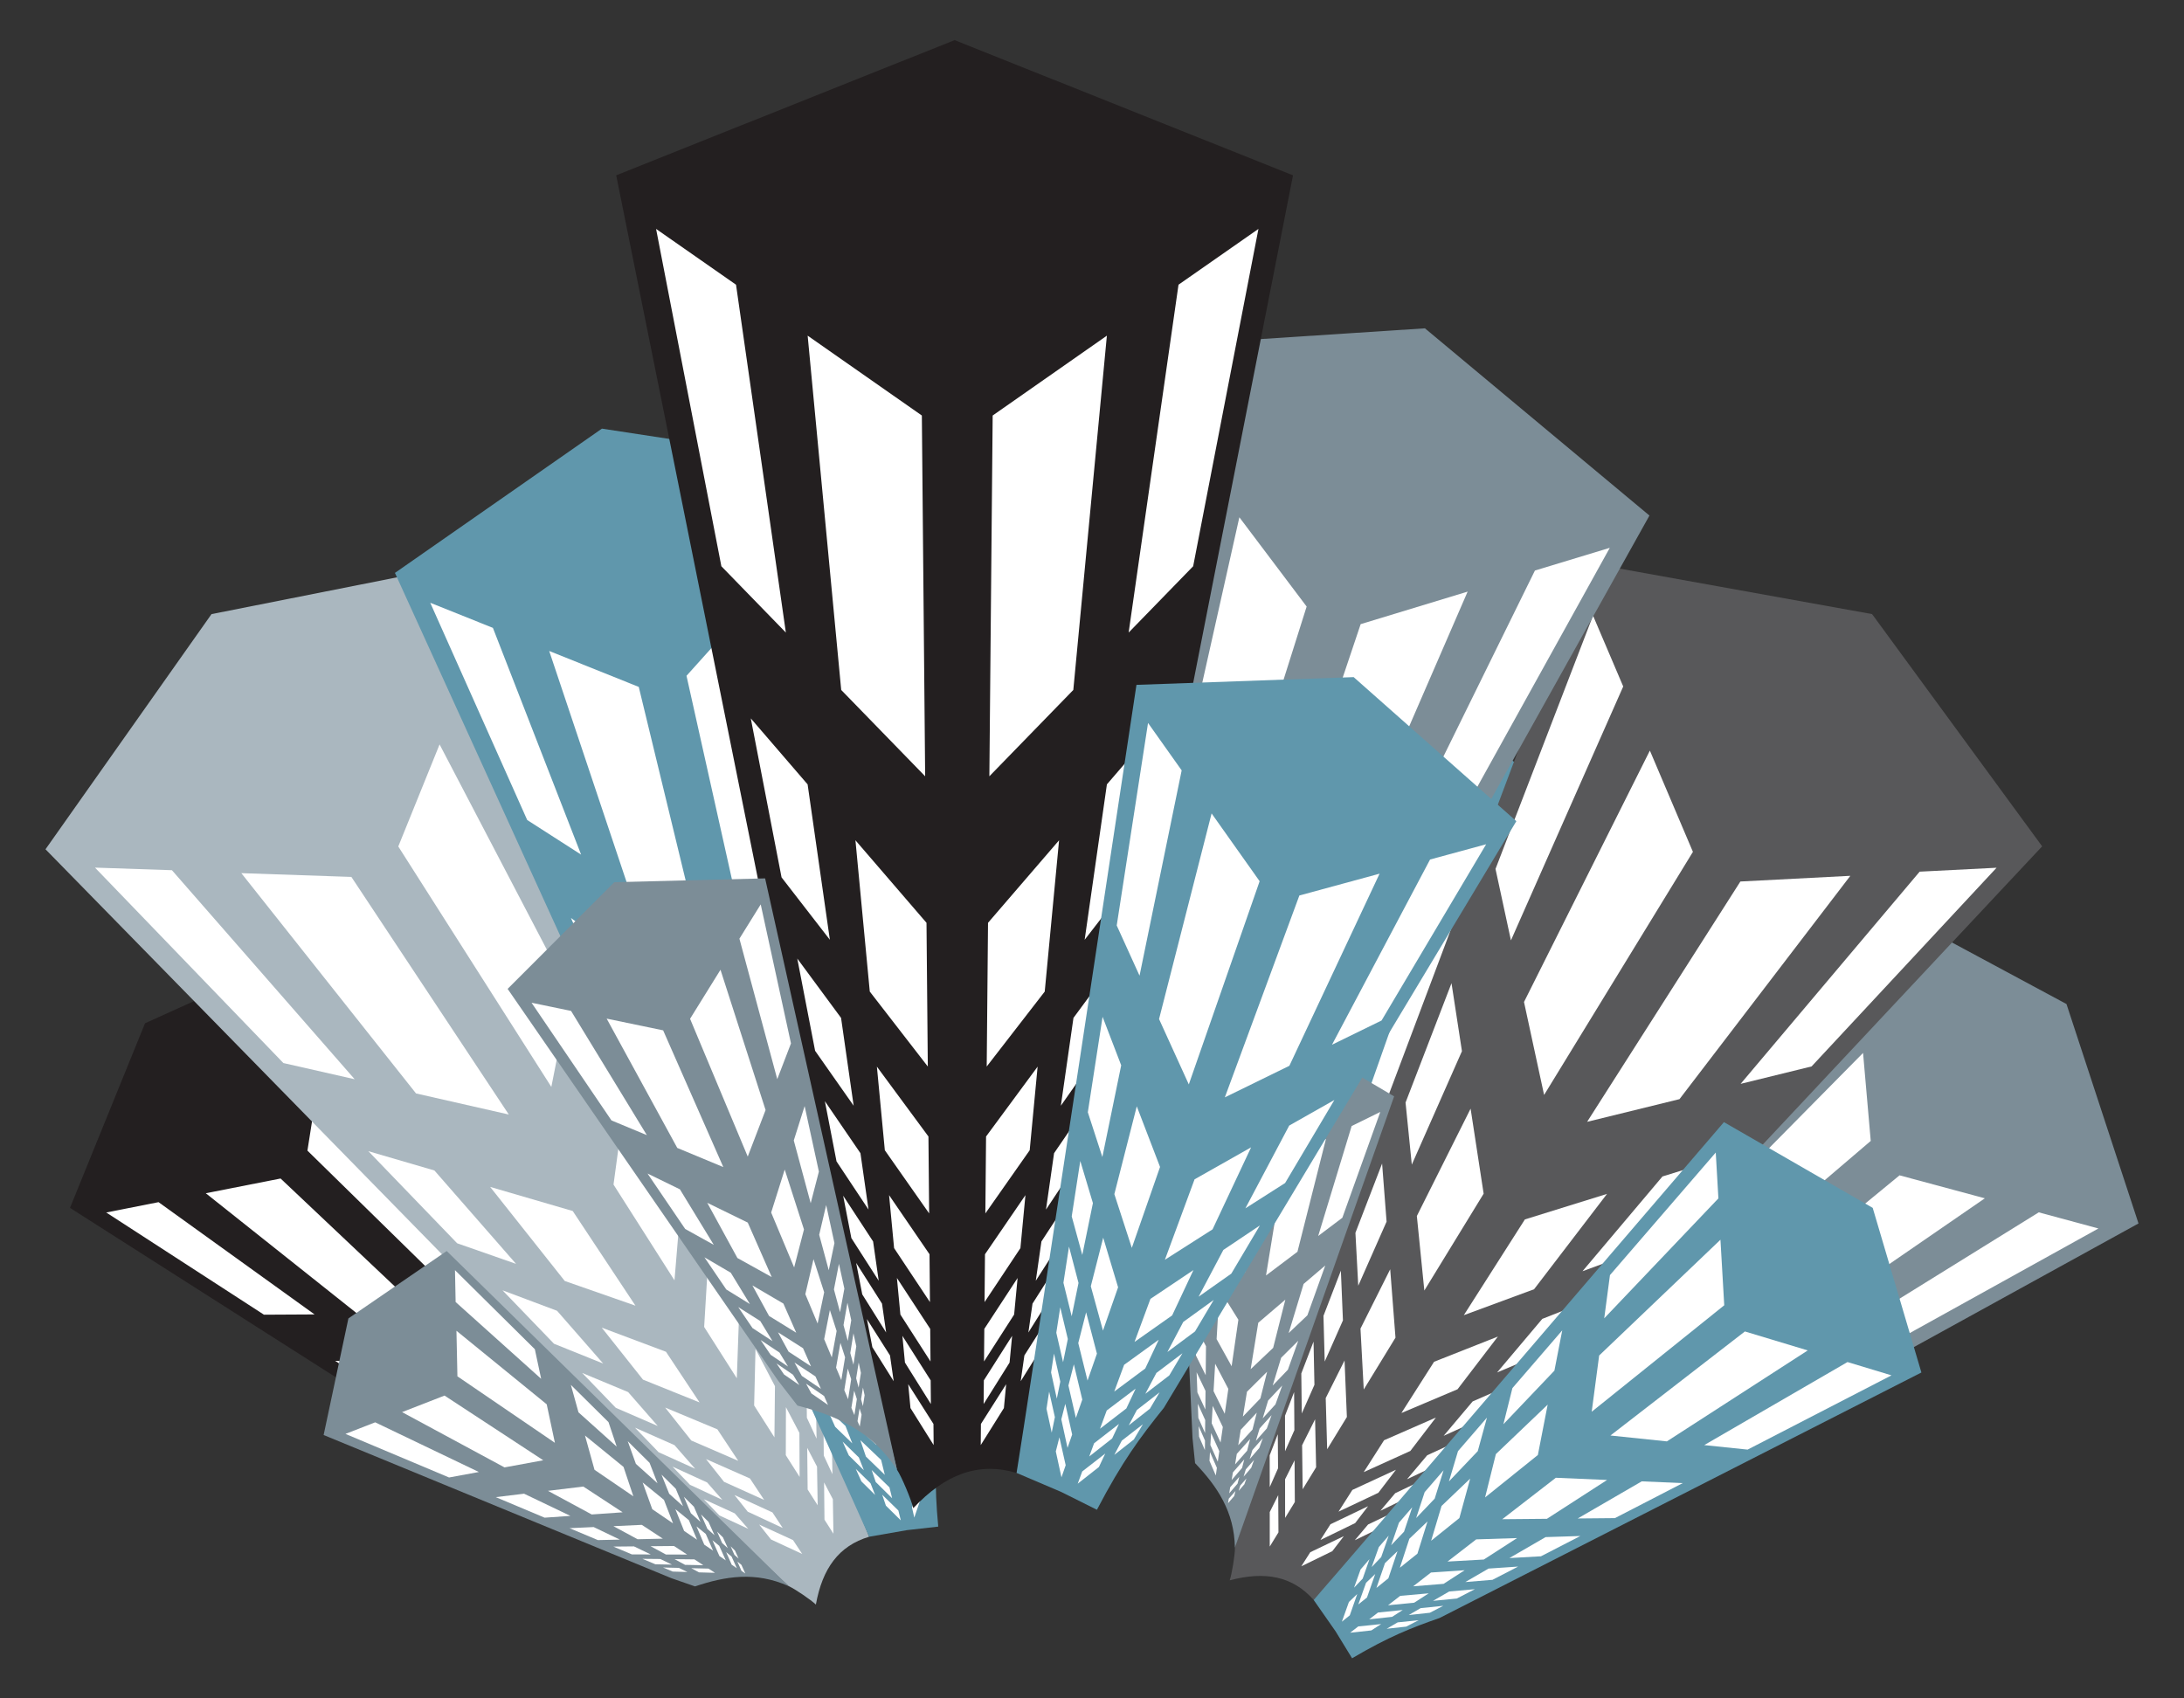 <?xml version="1.0" encoding="utf-8"?>
<!-- Generator: Adobe Illustrator 16.0.0, SVG Export Plug-In . SVG Version: 6.00 Build 0)  -->
<!DOCTYPE svg PUBLIC "-//W3C//DTD SVG 1.1//EN" "http://www.w3.org/Graphics/SVG/1.1/DTD/svg11.dtd">
<svg version="1.1" id="Layer_1" xmlns="http://www.w3.org/2000/svg" xmlns:xlink="http://www.w3.org/1999/xlink" x="0px" y="0px"
	 width="225px" height="175px" viewBox="0 0 225 175" enable-background="new 0 0 225 175" xml:space="preserve">
<rect x="0" y="0" width="225" height="175" fill="#333333" stroke="none"/>
<g>
	<polygon fill="#7c8d97" points="212.893,103.454 191.934,92.188 145.045,150.808 140.701,163.939 154.615,162.229 220.313,126.063 
			"/>
	<polygon fill="#FFFFFF" points="185.34,136.651 177.498,136.071 195.695,121.104 204.482,123.472 	"/>
	<polygon fill="#FFFFFF" points="196.559,137.461 190.533,137.015 210.037,124.919 216.184,126.581 	"/>
	<polygon fill="#FFFFFF" points="169.043,147.871 162.857,148.111 170.107,142.148 177.219,142.243 	"/>
	<polygon fill="#FFFFFF" points="178.461,147.497 173.309,147.697 182.023,142.294 187.709,142.369 	"/>
	<polygon fill="#FFFFFF" points="160.471,153.773 155.447,154.204 159.33,151.014 164.988,150.664 	"/>
	<polygon fill="#FFFFFF" points="168.371,153.092 164.008,153.467 168.932,150.413 173.738,150.116 	"/>
	<polygon fill="#FFFFFF" points="155.182,157.415 150.975,157.885 153.389,155.9 158.043,155.442 	"/>
	<polygon fill="#FFFFFF" points="161.938,156.659 158.184,157.077 161.344,155.117 165.441,154.717 	"/>
	<polygon fill="#FFFFFF" points="151.592,159.886 147.98,160.348 149.625,158.994 153.566,158.526 	"/>
	<polygon fill="#FFFFFF" points="157.479,159.134 154.193,159.553 156.395,158.188 159.941,157.766 	"/>
	<polygon fill="#FFFFFF" points="147.027,161.131 145.834,162.113 148.996,161.672 150.443,160.679 	"/>
	<polygon fill="#FFFFFF" points="152.91,160.349 151.291,161.353 154.201,160.95 156.031,159.935 	"/>
	<polygon fill="#FFFFFF" points="175.607,125.034 174.807,132.856 192.727,117.56 191.936,108.494 	"/>
	<polygon fill="#FFFFFF" points="176.775,113.848 176.16,119.857 191.48,102.773 190.924,96.432 	"/>
	<polygon fill="#FFFFFF" points="161.707,139.114 160.387,145.162 167.529,139.069 168.68,132.053 	"/>
	<polygon fill="#FFFFFF" points="163.723,129.909 162.625,134.946 169.471,127.313 170.391,121.703 	"/>
	<polygon fill="#FFFFFF" points="154.395,146.524 153.092,151.392 156.914,148.129 158.248,142.619 	"/>
	<polygon fill="#FFFFFF" points="156.449,138.863 155.318,143.095 159.184,138.781 160.32,134.1 	"/>
	<polygon fill="#FFFFFF" points="149.883,151.093 148.686,155.151 151.061,153.124 152.326,148.618 	"/>
	<polygon fill="#FFFFFF" points="151.811,144.572 150.742,148.195 153.225,145.428 154.336,141.465 	"/>
	<polygon fill="#FFFFFF" points="146.824,154.193 145.734,157.669 147.355,156.287 148.508,152.486 	"/>
	<polygon fill="#FFFFFF" points="148.596,148.531 147.605,151.689 149.336,149.763 150.371,146.344 	"/>
	<polygon fill="#FFFFFF" points="144.609,156.436 143.623,159.473 144.797,158.47 145.842,155.188 	"/>
	<polygon fill="#FFFFFF" points="146.232,151.437 145.324,154.233 146.598,152.814 147.551,149.814 	"/>
	<polygon fill="#6097ac" points="151.762,74.884 131.252,75.917 122.783,140.139 125.436,151.776 134.949,144.304 167.334,88.269 	
		"/>
	<polygon fill="#FFFFFF" points="146.229,111.699 140.176,114.771 146.938,95.595 154.484,93.421 	"/>
	<polygon fill="#FFFFFF" points="154.875,107.29 150.225,109.649 159.232,92.012 164.514,90.495 	"/>
	<polygon fill="#FFFFFF" points="139.197,127.26 134.736,130.198 137.432,122.558 142.725,119.454 	"/>
	<polygon fill="#FFFFFF" points="145.986,122.781 142.271,125.228 146.295,117.347 150.527,114.866 	"/>
	<polygon fill="#FFFFFF" points="135.498,135.445 131.984,138.004 133.426,133.917 137.449,131.133 	"/>
	<polygon fill="#FFFFFF" points="141.031,131.416 137.975,133.64 140.248,129.188 143.668,126.822 	"/>
	<polygon fill="#FFFFFF" points="133.217,140.496 130.32,142.719 131.219,140.176 134.453,137.763 	"/>
	<polygon fill="#FFFFFF" points="137.871,136.923 135.285,138.907 136.746,136.047 139.592,133.925 	"/>
	<polygon fill="#FFFFFF" points="131.672,143.923 129.209,145.876 129.82,144.142 132.523,142.036 	"/>
	<polygon fill="#FFFFFF" points="135.682,140.74 133.443,142.513 134.457,140.524 136.893,138.631 	"/>
	<polygon fill="#FFFFFF" points="130.551,146.399 128.412,148.138 128.854,146.88 131.174,145.021 	"/>
	<polygon fill="#FFFFFF" points="134.072,143.542 132.104,145.141 132.85,143.676 134.971,141.978 	"/>
	<polygon fill="#FFFFFF" points="133.854,107.462 136.752,113.599 143.164,94.302 138.531,87.958 	"/>
	<polygon fill="#FFFFFF" points="129.723,98.679 131.951,103.393 135.643,83.936 132.4,79.502 	"/>
	<polygon fill="#FFFFFF" points="129.871,124.066 131.596,129.123 134.15,121.436 131.867,115.739 	"/>
	<polygon fill="#FFFFFF" points="127.252,116.367 128.689,120.576 130.34,111.886 128.516,107.329 	"/>
	<polygon fill="#FFFFFF" points="127.777,132.803 128.986,136.979 130.354,132.865 128.879,128.199 	"/>
	<polygon fill="#FFFFFF" points="125.875,126.227 126.926,129.858 127.859,124.945 126.607,120.981 	"/>
	<polygon fill="#FFFFFF" points="126.484,138.19 127.41,141.723 128.26,139.164 127.184,135.274 	"/>
	<polygon fill="#FFFFFF" points="124.998,132.515 125.824,135.667 126.422,132.515 125.475,129.092 	"/>
	<polygon fill="#FFFFFF" points="125.607,141.847 126.355,144.898 126.936,143.153 126.09,139.834 	"/>
	<polygon fill="#FFFFFF" points="124.389,136.875 125.07,139.646 125.486,137.452 124.727,134.465 	"/>
	<polygon fill="#FFFFFF" points="124.973,144.491 125.6,147.174 126.021,145.909 125.326,143.019 	"/>
	<polygon fill="#FFFFFF" points="123.941,140.074 124.52,142.545 124.826,140.928 124.191,138.286 	"/>
	<path fill="#58585a" d="M210.387,87.204l-17.523-23.929l-29.189-5.261l-32.939,87.57l0.225,2.382l-3.74,11.509
		c0.023,0.701-0.313,2.717-0.535,3.36c3.654-0.966,6.482-0.425,8.652,2.021c2.297-2.396,7.299-8.079,7.301-8.082l3.85-1.347
		L210.387,87.204z"/>
	<path fill="#7c8d97" d="M143.625,112.969l-10.574-6.241l-11.963,2.765l1.768,38.693l0.262,2.573
		c2.277,2.395,4.043,4.988,4.104,8.719L143.625,112.969z"/>
	<polygon fill="#FFFFFF" points="133.666,128.98 130.426,131.424 132.389,119.426 136.604,117.352 	"/>
	<polygon fill="#FFFFFF" points="138.291,125.477 135.803,127.354 139.25,116.024 142.199,114.575 	"/>
	<polygon fill="#FFFFFF" points="131.164,138.879 128.846,141.079 129.629,136.297 132.418,133.914 	"/>
	<polygon fill="#FFFFFF" points="134.689,135.529 132.76,137.36 134.299,132.297 136.531,130.394 	"/>
	<polygon fill="#FFFFFF" points="129.848,144.088 128.045,145.963 128.465,143.405 130.541,141.343 	"/>
	<polygon fill="#FFFFFF" points="132.68,141.135 131.115,142.765 131.986,139.903 133.748,138.152 	"/>
	<polygon fill="#FFFFFF" points="129.035,147.301 127.564,148.915 127.824,147.323 129.475,145.561 	"/>
	<polygon fill="#FFFFFF" points="131.4,144.708 130.086,146.147 130.645,144.311 132.098,142.761 	"/>
	<polygon fill="#FFFFFF" points="128.484,149.48 127.24,150.889 127.418,149.805 128.787,148.28 	"/>
	<polygon fill="#FFFFFF" points="130.512,147.184 129.381,148.464 129.77,147.186 131,145.816 	"/>
	<polygon fill="#FFFFFF" points="127.016,151.714 126.887,152.501 127.961,151.253 128.186,150.376 	"/>
	<polygon fill="#FFFFFF" points="129.027,149.408 128.742,150.349 129.734,149.2 130.1,148.185 	"/>
	<polygon fill="#FFFFFF" points="126.738,153.239 126.637,153.868 127.494,152.875 127.674,152.174 	"/>
	<polygon fill="#FFFFFF" points="128.346,151.403 128.119,152.153 128.906,151.238 129.195,150.43 	"/>
	<polygon fill="#FFFFFF" points="126.59,154.424 126.514,154.888 127.15,154.152 127.281,153.634 	"/>
	<polygon fill="#FFFFFF" points="127.779,153.061 127.611,153.617 128.199,152.939 128.412,152.338 	"/>
	<polygon fill="#FFFFFF" points="125.936,127.788 128.287,131.094 130.031,119.062 126.639,115.815 	"/>
	<polygon fill="#FFFFFF" points="122.58,123.051 124.387,125.592 124.516,113.75 122.139,111.48 	"/>
	<polygon fill="#FFFFFF" points="125.338,137.98 126.885,140.776 127.58,135.982 125.637,132.867 	"/>
	<polygon fill="#FFFFFF" points="122.986,133.724 124.275,136.052 124.332,130.761 122.779,128.271 	"/>
	<polygon fill="#FFFFFF" points="125.023,143.344 126.176,145.675 126.545,143.11 125.188,140.517 	"/>
	<polygon fill="#FFFFFF" points="123.211,139.674 124.213,141.698 124.244,138.711 123.092,136.508 	"/>
	<polygon fill="#FFFFFF" points="124.83,146.651 125.746,148.635 125.977,147.038 124.934,144.86 	"/>
	<polygon fill="#FFFFFF" points="123.357,143.467 124.176,145.235 124.195,143.315 123.279,141.4 	"/>
	<polygon fill="#FFFFFF" points="124.695,148.896 125.459,150.614 125.615,149.527 124.77,147.659 	"/>
	<polygon fill="#FFFFFF" points="123.455,146.097 124.148,147.658 124.164,146.323 123.402,144.643 	"/>
	<polygon fill="#FFFFFF" points="124.602,150.52 125.254,152.032 125.367,151.244 124.654,149.615 	"/>
	<polygon fill="#FFFFFF" points="123.529,148.027 124.131,149.42 124.141,148.437 123.49,146.948 	"/>
	<polygon fill="#FFFFFF" points="173.025,113.254 163.508,115.592 179.297,90.829 190.625,90.243 	"/>
	<polygon fill="#FFFFFF" points="186.633,109.883 179.322,111.679 197.766,89.815 205.691,89.412 	"/>
	<polygon fill="#FFFFFF" points="158.043,132.842 150.805,135.515 157.096,125.649 165.559,123.017 	"/>
	<polygon fill="#FFFFFF" points="169.059,128.765 163.031,130.987 171.27,121.222 178.039,119.117 	"/>
	<polygon fill="#FFFFFF" points="150.16,143.147 144.375,145.596 147.742,140.315 154.314,137.718 	"/>
	<polygon fill="#FFFFFF" points="159.262,139.288 154.232,141.418 158.889,135.896 164.473,133.69 	"/>
	<polygon fill="#FFFFFF" points="145.297,149.504 140.494,151.684 142.588,148.402 147.93,146.063 	"/>
	<polygon fill="#FFFFFF" points="153.012,146 148.725,147.946 151.715,144.401 156.414,142.347 	"/>
	<polygon fill="#FFFFFF" points="141.998,153.818 137.896,155.759 139.322,153.521 143.814,151.443 	"/>
	<polygon fill="#FFFFFF" points="148.682,150.653 144.953,152.419 147.033,149.95 151.074,148.082 	"/>
	<polygon fill="#FFFFFF" points="139.611,156.937 136.033,158.68 137.068,157.057 140.941,155.199 	"/>
	<polygon fill="#FFFFFF" points="145.502,154.07 142.207,155.672 143.738,153.857 147.277,152.162 	"/>
	<polygon fill="#FFFFFF" points="157.006,103.243 159.076,112.823 174.408,87.775 169.973,77.339 	"/>
	<polygon fill="#FFFFFF" points="154.07,89.535 155.66,96.896 167.227,70.733 164.117,63.433 	"/>
	<polygon fill="#FFFFFF" points="145.967,125.297 146.738,132.974 152.848,122.996 151.504,114.234 	"/>
	<polygon fill="#FFFFFF" points="144.803,113.607 145.447,120 150.613,108.312 149.537,101.307 	"/>
	<polygon fill="#FFFFFF" points="140.16,136.898 140.496,143.172 143.766,137.83 143.221,130.785 	"/>
	<polygon fill="#FFFFFF" points="139.639,127.027 139.93,132.479 142.848,125.876 142.387,119.888 	"/>
	<polygon fill="#FFFFFF" points="136.578,144.057 136.727,149.329 138.758,146.008 138.518,140.181 	"/>
	<polygon fill="#FFFFFF" points="136.346,135.586 136.475,140.292 138.352,136.052 138.139,130.928 	"/>
	<polygon fill="#FFFFFF" points="134.146,148.913 134.201,153.452 135.588,151.186 135.484,146.239 	"/>
	<polygon fill="#FFFFFF" points="134.063,141.518 134.111,145.645 135.416,142.691 135.324,138.238 	"/>
	<polygon fill="#FFFFFF" points="132.391,152.425 132.395,156.404 133.396,154.764 133.369,150.469 	"/>
	<polygon fill="#FFFFFF" points="132.385,145.873 132.389,149.537 133.35,147.365 133.322,143.44 	"/>
	<polygon fill="#FFFFFF" points="137.258,159.831 134.063,161.389 134.988,159.938 138.445,158.282 	"/>
	<polygon fill="#FFFFFF" points="142.518,157.272 139.574,158.703 140.943,157.082 144.102,155.568 	"/>
	<polygon fill="#FFFFFF" points="130.811,155.803 130.811,159.357 131.709,157.893 131.684,154.057 	"/>
	<polygon fill="#FFFFFF" points="130.805,149.954 130.811,153.226 131.668,151.288 131.641,147.782 	"/>
	<path fill="#6097ac" d="M192.93,124.457l-15.328-8.834c0,0-39.916,46.588-42.266,49.233c1.516,2.172,2.264,3.244,2.264,3.244
		l1.693,2.766c3.848-2.263,6.111-3.136,9.018-4.151l49.635-25.295L192.93,124.457z"/>
	<polygon fill="#FFFFFF" points="171.725,148.518 165.91,147.913 179.762,137.192 186.238,139.146 	"/>
	<polygon fill="#FFFFFF" points="180.043,149.366 175.574,148.901 190.334,140.344 194.865,141.714 	"/>
	<polygon fill="#FFFFFF" points="159.367,156.496 154.766,156.538 160.285,152.268 165.566,152.494 	"/>
	<polygon fill="#FFFFFF" points="166.373,156.425 162.541,156.461 169.135,152.637 173.357,152.819 	"/>
	<polygon fill="#FFFFFF" points="152.867,160.692 149.127,160.901 152.08,158.616 156.293,158.481 	"/>
	<polygon fill="#FFFFFF" points="158.752,160.359 155.5,160.541 159.229,158.381 162.809,158.268 	"/>
	<polygon fill="#FFFFFF" points="148.721,163.197 145.586,163.452 147.422,162.03 150.891,161.795 	"/>
	<polygon fill="#FFFFFF" points="153.758,162.783 150.959,163.013 153.352,161.624 156.402,161.417 	"/>
	<polygon fill="#FFFFFF" points="144.252,164.435 142.998,165.405 145.693,165.14 147.191,164.174 	"/>
	<polygon fill="#FFFFFF" points="149.301,163.985 147.633,164.949 150.082,164.711 151.945,163.748 	"/>
	<polygon fill="#FFFFFF" points="141.967,166.152 141.059,166.855 143.418,166.598 144.516,165.892 	"/>
	<polygon fill="#FFFFFF" points="146.355,165.701 145.131,166.412 147.303,166.177 148.686,165.461 	"/>
	<polygon fill="#FFFFFF" points="139.93,167.585 139.09,168.235 141.275,167.997 142.291,167.342 	"/>
	<polygon fill="#FFFFFF" points="143.994,167.166 142.859,167.825 144.871,167.605 146.15,166.945 	"/>
	<polygon fill="#FFFFFF" points="164.748,139.671 163.98,145.465 177.635,134.494 177.244,127.74 	"/>
	<polygon fill="#FFFFFF" points="165.861,131.384 165.271,135.837 177.033,123.48 176.76,118.756 	"/>
	<polygon fill="#FFFFFF" points="154.109,149.827 152.996,154.292 158.434,149.921 159.445,144.733 	"/>
	<polygon fill="#FFFFFF" points="155.811,143.03 154.883,146.75 160.139,141.229 160.945,137.079 	"/>
	<polygon fill="#FFFFFF" points="148.512,155.171 147.438,158.759 150.348,156.419 151.461,152.354 	"/>
	<polygon fill="#FFFFFF" points="150.207,149.523 149.273,152.644 152.242,149.523 153.189,146.069 	"/>
	<polygon fill="#FFFFFF" points="145.195,158.552 144.215,161.541 146.027,160.087 147.064,156.768 	"/>
	<polygon fill="#FFFFFF" points="146.771,153.749 145.896,156.418 147.805,154.417 148.719,151.496 	"/>
	<polygon fill="#FFFFFF" points="142.684,161.06 141.801,163.619 143.033,162.627 143.973,159.83 	"/>
	<polygon fill="#FFFFFF" points="144.123,156.894 143.32,159.218 144.646,157.824 145.492,155.307 	"/>
	<polygon fill="#FFFFFF" points="140.734,163.088 139.934,165.321 140.83,164.603 141.678,162.185 	"/>
	<polygon fill="#FFFFFF" points="142.051,159.408 141.314,161.467 142.293,160.44 143.066,158.232 	"/>
	<polygon fill="#FFFFFF" points="138.969,165.064 138.242,167.098 139.057,166.441 139.828,164.244 	"/>
	<polygon fill="#FFFFFF" points="140.168,161.719 139.498,163.591 140.387,162.659 141.09,160.647 	"/>
	<polygon fill="#7c8d97" points="66.669,62.105 47.601,76.34 80.913,143.608 90.98,153.094 95.309,139.761 90.297,64.933 	"/>
	<polygon fill="#FFFFFF" points="85.113,101.105 81.273,107.968 75.4,85.147 81.257,78.187 	"/>
	<polygon fill="#FFFFFF" points="90.588,91.279 87.637,96.552 84.917,73.765 89.02,68.896 	"/>
	<polygon fill="#FFFFFF" points="88.394,120.617 85.999,126.324 83.658,117.234 86.749,110.83 	"/>
	<polygon fill="#FFFFFF" points="92.036,111.925 90.041,116.677 88.824,106.496 91.296,101.376 	"/>
	<polygon fill="#FFFFFF" points="90.121,130.883 88.39,135.615 87.138,130.749 89.211,125.473 	"/>
	<polygon fill="#FFFFFF" points="92.842,123.433 91.337,127.548 90.65,121.794 92.414,117.311 	"/>
	<polygon fill="#FFFFFF" points="91.186,137.215 89.833,141.223 89.054,138.199 90.61,133.786 	"/>
	<polygon fill="#FFFFFF" points="93.356,130.771 92.149,134.351 91.708,130.657 93.075,126.775 	"/>
	<polygon fill="#FFFFFF" points="91.908,141.511 90.801,144.979 90.269,142.918 91.51,139.146 	"/>
	<polygon fill="#FFFFFF" points="92.399,136.441 92.706,139.013 93.714,135.859 93.515,133.047 	"/>
	<polygon fill="#FFFFFF" points="91.108,146.175 91.494,147.67 92.43,144.619 92.14,142.888 	"/>
	<polygon fill="#FFFFFF" points="92.884,140.512 93.112,142.403 93.975,139.594 93.829,137.508 	"/>
	<polygon fill="#FFFFFF" points="70.471,105.018 77.221,109.049 70.932,86.342 62.38,83.229 	"/>
	<polygon fill="#FFFFFF" points="60.826,99.232 66.012,102.329 57.003,81.224 51.02,79.049 	"/>
	<polygon fill="#FFFFFF" points="77.359,123.565 82.282,127.317 79.777,118.271 73.904,114.263 	"/>
	<polygon fill="#FFFFFF" points="69.867,117.848 73.968,120.973 69.944,111.541 65.248,108.335 	"/>
	<polygon fill="#FFFFFF" points="80.982,133.324 84.843,136.563 83.5,131.721 79.073,128.183 	"/>
	<polygon fill="#FFFFFF" points="74.908,128.225 78.264,131.04 75.991,125.711 72.226,122.705 	"/>
	<polygon fill="#FFFFFF" points="83.217,139.344 86.389,142.145 85.556,139.135 82.007,136.084 	"/>
	<polygon fill="#FFFFFF" points="78.123,134.843 80.953,137.343 79.494,133.92 76.373,131.238 	"/>
	<polygon fill="#FFFFFF" points="84.734,143.428 87.424,145.882 86.856,143.828 83.898,141.18 	"/>
	<polygon fill="#FFFFFF" points="80.35,139.43 82.795,141.659 81.781,139.277 79.121,136.895 	"/>
	<polygon fill="#FFFFFF" points="85.831,146.382 88.165,148.56 87.753,147.071 85.219,144.736 	"/>
	<polygon fill="#FFFFFF" points="81.986,142.798 84.137,144.802 83.39,143.05 81.073,140.917 	"/>
	<polygon fill="#231f20" points="14.941,105.435 7.211,124.458 61.835,159.275 73.504,161.789 70.753,150.009 33.655,96.978 	"/>
	<polygon fill="#FFFFFF" points="45.969,126.009 46.195,132.792 31.672,118.559 32.892,110.801 	"/>
	<polygon fill="#FFFFFF" points="45.628,116.308 45.8,121.52 33.623,105.902 34.48,100.476 	"/>
	<polygon fill="#FFFFFF" points="57.101,138.955 57.878,144.241 52.092,138.571 51.518,132.462 	"/>
	<polygon fill="#FFFFFF" points="55.911,130.909 56.557,135.312 51.117,128.334 50.657,123.449 	"/>
	<polygon fill="#FFFFFF" points="62.958,145.767 63.79,150.035 60.695,147.001 59.872,142.177 	"/>
	<polygon fill="#FFFFFF" points="61.643,139.051 62.366,142.762 59.292,138.818 58.594,134.72 	"/>
	<polygon fill="#FFFFFF" points="66.57,149.97 67.362,153.535 65.435,151.646 64.615,147.695 	"/>
	<polygon fill="#FFFFFF" points="65.297,144.241 66.002,147.424 64.029,144.892 63.307,141.415 	"/>
	<polygon fill="#FFFFFF" points="69.021,152.819 69.75,155.876 68.438,154.591 67.671,151.25 	"/>
	<polygon fill="#FFFFFF" points="67.832,147.84 68.494,150.619 67.121,148.856 66.43,145.851 	"/>
	<polygon fill="#FFFFFF" points="70.794,154.882 71.463,157.555 70.511,156.622 69.808,153.732 	"/>
	<polygon fill="#FFFFFF" points="69.692,150.482 70.308,152.943 69.295,151.646 68.654,149.007 	"/>
	<polygon fill="#FFFFFF" points="36.9,135.434 43.685,135.397 28.907,121.433 21.201,122.951 	"/>
	<polygon fill="#FFFFFF" points="27.194,135.465 32.407,135.437 16.334,123.869 10.944,124.933 	"/>
	<polygon fill="#FFFFFF" points="50.266,146.059 55.577,146.632 49.69,141.068 43.561,140.729 	"/>
	<polygon fill="#FFFFFF" points="42.18,145.179 46.604,145.657 39.421,140.486 34.521,140.215 	"/>
	<polygon fill="#FFFFFF" points="57.296,151.649 61.593,152.316 58.443,149.341 53.591,148.703 	"/>
	<polygon fill="#FFFFFF" points="50.535,150.595 54.27,151.176 50.212,148.254 46.089,147.712 	"/>
	<polygon fill="#FFFFFF" points="61.634,155.098 65.227,155.75 63.269,153.899 59.287,153.231 	"/>
	<polygon fill="#FFFFFF" points="55.862,154.046 59.07,154.63 56.464,152.755 52.962,152.167 	"/>
	<polygon fill="#FFFFFF" points="64.578,157.438 67.66,158.05 66.324,156.787 62.957,156.15 	"/>
	<polygon fill="#FFFFFF" points="59.555,156.44 62.358,156.997 60.543,155.691 57.514,155.117 	"/>
	<polygon fill="#FFFFFF" points="66.706,159.13 69.402,159.696 68.435,158.78 65.521,158.188 	"/>
	<polygon fill="#FFFFFF" points="62.267,158.198 64.75,158.717 63.415,157.757 60.751,157.217 	"/>
	<path fill="#aab7bf" d="M50.884,57.508L21.79,63.278L4.687,87.509l65.445,66.863l2.254,0.801l8.852,8.254
		c0.643,0.277,2.327,1.435,2.816,1.905c0.67-3.719,2.356-6.054,5.488-6.987c-1.198-3.094-4.236-10.028-4.238-10.033l0.404-4.056
		L50.884,57.508z"/>
	<path fill="#7c8d97" d="M46.02,128.902l-10.126,6.946l-2.552,12.014l35.819,14.75l2.44,0.849c3.133-1.054,6.229-1.557,9.636-0.034
		L46.02,128.902z"/>
	<polygon fill="#FFFFFF" points="56.323,144.697 57.168,148.666 47.124,141.815 47.025,137.121 	"/>
	<polygon fill="#FFFFFF" points="55.101,139.022 55.751,142.072 46.94,134.16 46.874,130.875 	"/>
	<polygon fill="#FFFFFF" points="64.236,151.148 65.25,154.178 61.248,151.447 60.266,147.913 	"/>
	<polygon fill="#FFFFFF" points="62.69,146.537 63.534,149.059 59.597,145.525 58.813,142.697 	"/>
	<polygon fill="#FFFFFF" points="68.401,154.541 69.339,156.967 67.198,155.506 66.206,152.753 	"/>
	<polygon fill="#FFFFFF" points="66.92,150.727 67.738,152.834 65.512,150.838 64.67,148.498 	"/>
	<polygon fill="#FFFFFF" points="70.969,156.635 71.809,158.651 70.477,157.743 69.579,155.503 	"/>
	<polygon fill="#FFFFFF" points="69.618,153.398 70.369,155.196 68.94,153.914 68.149,151.943 	"/>
	<polygon fill="#FFFFFF" points="72.711,158.056 73.463,159.779 72.555,159.159 71.753,157.274 	"/>
	<polygon fill="#FFFFFF" points="71.488,155.249 72.169,156.816 71.175,155.923 70.455,154.227 	"/>
	<polygon fill="#FFFFFF" points="74.115,160.332 74.773,160.781 74.097,159.279 73.397,158.708 	"/>
	<polygon fill="#FFFFFF" points="72.877,157.532 73.609,158.189 72.988,156.806 72.221,156.046 	"/>
	<polygon fill="#FFFFFF" points="75.382,161.227 75.908,161.583 75.37,160.387 74.809,159.931 	"/>
	<polygon fill="#FFFFFF" points="74.397,158.996 74.979,159.518 74.484,158.417 73.875,157.812 	"/>
	<polygon fill="#FFFFFF" points="76.391,161.862 76.782,162.128 76.382,161.241 75.967,160.901 	"/>
	<polygon fill="#FFFFFF" points="75.66,160.208 76.093,160.597 75.724,159.776 75.271,159.329 	"/>
	<polygon fill="#FFFFFF" points="51.975,151.199 55.967,150.465 45.797,143.799 41.421,145.503 	"/>
	<polygon fill="#FFFFFF" points="46.264,152.238 49.331,151.673 38.652,146.554 35.591,147.748 	"/>
	<polygon fill="#FFFFFF" points="60.96,156.049 64.147,155.826 60.095,153.172 56.454,153.615 	"/>
	<polygon fill="#FFFFFF" points="56.108,156.38 58.762,156.195 53.992,153.91 51.078,154.264 	"/>
	<polygon fill="#FFFFFF" points="63.197,157.256 65.688,158.602 68.287,158.542 66.12,157.119 	"/>
	<polygon fill="#FFFFFF" points="58.676,157.462 61.596,158.69 63.856,158.639 61.159,157.346 	"/>
	<polygon fill="#FFFFFF" points="67.025,159.321 68.603,160.174 70.788,160.181 69.437,159.298 	"/>
	<polygon fill="#FFFFFF" points="63.19,159.359 65.094,160.161 67.043,160.169 65.312,159.338 	"/>
	<polygon fill="#FFFFFF" points="70.581,161.241 72.459,161.277 71.542,160.676 69.492,160.653 	"/>
	<polygon fill="#FFFFFF" points="67.521,161.183 69.227,161.216 68.024,160.637 66.18,160.619 	"/>
	<polygon fill="#FFFFFF" points="72.012,162.014 73.661,162.063 72.994,161.627 71.216,161.585 	"/>
	<polygon fill="#FFFFFF" points="69.301,161.932 70.817,161.978 69.931,161.552 68.308,161.513 	"/>
	<polygon fill="#FFFFFF" points="58.703,102.378 56.8,111.994 41.032,87.219 45.287,76.704 	"/>
	<polygon fill="#FFFFFF" points="61.4,88.621 59.937,96.007 47.917,70.051 50.9,62.698 	"/>
	<polygon fill="#FFFFFF" points="70.125,124.236 69.487,131.925 63.205,122.056 64.395,113.273 	"/>
	<polygon fill="#FFFFFF" points="71.083,112.529 70.552,118.933 65.183,107.336 66.135,100.313 	"/>
	<polygon fill="#FFFFFF" points="76.132,135.734 75.908,142.014 72.544,136.729 72.966,129.677 	"/>
	<polygon fill="#FFFFFF" points="76.482,125.856 76.286,131.313 73.251,124.76 73.609,118.766 	"/>
	<polygon fill="#FFFFFF" points="79.838,142.83 79.784,148.104 77.693,144.818 77.833,138.99 	"/>
	<polygon fill="#FFFFFF" points="79.924,134.354 79.875,139.063 77.927,134.855 78.05,129.728 	"/>
	<polygon fill="#FFFFFF" points="80.955,149.94 82.379,152.181 82.356,147.643 80.969,144.992 	"/>
	<polygon fill="#FFFFFF" points="80.978,141.443 82.334,144.371 82.311,140.248 80.992,136.99 	"/>
	<polygon fill="#FFFFFF" points="83.205,153.479 84.239,155.103 84.172,151.121 83.161,149.185 	"/>
	<polygon fill="#FFFFFF" points="83.125,146.081 84.124,148.237 84.063,144.572 83.084,142.157 	"/>
	<polygon fill="#FFFFFF" points="42.861,112.667 52.418,114.839 36.199,90.356 24.862,89.969 	"/>
	<polygon fill="#FFFFFF" points="29.195,109.535 36.539,111.203 17.713,89.665 9.785,89.398 	"/>
	<polygon fill="#FFFFFF" points="58.182,131.991 65.466,134.536 59.004,124.782 50.497,122.298 	"/>
	<polygon fill="#FFFFFF" points="47.097,128.106 53.163,130.226 44.753,120.604 37.949,118.617 	"/>
	<polygon fill="#FFFFFF" points="66.244,142.157 72.071,144.504 68.611,139.285 61.996,136.802 	"/>
	<polygon fill="#FFFFFF" points="57.077,138.459 62.141,140.499 57.389,135.062 51.769,132.951 	"/>
	<polygon fill="#FFFFFF" points="71.217,148.429 76.056,150.522 73.907,147.278 68.525,145.034 	"/>
	<polygon fill="#FFFFFF" points="63.441,145.06 67.762,146.931 64.711,143.438 59.976,141.466 	"/>
	<polygon fill="#FFFFFF" points="74.59,152.685 78.727,154.553 77.26,152.339 72.734,150.342 	"/>
	<polygon fill="#FFFFFF" points="67.853,149.637 71.613,151.336 69.488,148.906 65.416,147.105 	"/>
	<polygon fill="#FFFFFF" points="77.031,155.761 80.639,157.44 79.576,155.836 75.671,154.048 	"/>
	<polygon fill="#FFFFFF" points="71.091,152.996 74.415,154.541 72.852,152.752 69.283,151.12 	"/>
	<polygon fill="#FFFFFF" points="84.939,156.583 85.862,158.033 85.803,154.479 84.899,152.747 	"/>
	<polygon fill="#FFFFFF" points="84.867,149.979 85.759,151.902 85.704,148.632 84.832,146.476 	"/>
	<polygon fill="#FFFFFF" points="79.425,158.621 82.647,160.121 81.699,158.688 78.212,157.091 	"/>
	<polygon fill="#FFFFFF" points="74.123,156.152 77.089,157.532 75.694,155.935 72.506,154.477 	"/>
	<path fill="#6097ac" d="M77.268,89.074L62.787,99.232c0,0,25.352,55.865,26.756,59.112c2.607-0.454,3.898-0.681,3.898-0.681
		l3.219-0.364c-0.422-4.444-0.256-6.867,0.051-9.93l-1.947-55.674L77.268,89.074z"/>
	<polygon fill="#FFFFFF" points="90.114,118.46 87.107,123.475 83.247,106.392 87.754,101.346 	"/>
	<polygon fill="#FFFFFF" points="94.399,111.279 92.088,115.133 90.571,98.14 93.726,94.613 	"/>
	<polygon fill="#FFFFFF" points="92.122,133.03 90.215,137.22 88.676,130.411 91.116,125.723 	"/>
	<polygon fill="#FFFFFF" points="95.019,126.651 93.431,130.14 92.751,122.547 94.701,118.799 	"/>
	<polygon fill="#FFFFFF" points="93.178,140.696 91.788,144.175 90.963,140.531 92.623,136.657 	"/>
	<polygon fill="#FFFFFF" points="95.365,135.222 94.156,138.244 93.772,133.954 95.18,130.663 	"/>
	<polygon fill="#FFFFFF" points="93.695,145.513 92.602,148.464 92.09,146.198 93.342,142.954 	"/>
	<polygon fill="#FFFFFF" points="94.228,140.651 94.475,143.405 95.45,140.773 95.33,137.797 	"/>
	<polygon fill="#FFFFFF" points="92.929,150.086 93.278,151.631 94.179,149.078 93.934,147.313 	"/>
	<polygon fill="#FFFFFF" points="94.654,145.321 94.826,147.238 95.643,144.918 95.56,142.823 	"/>
	<polygon fill="#FFFFFF" points="93.52,152.884 93.773,154.003 94.537,151.756 94.361,150.463 	"/>
	<polygon fill="#FFFFFF" points="94.965,148.716 95.092,150.125 95.796,148.057 95.733,146.503 	"/>
	<polygon fill="#FFFFFF" points="93.957,155.335 94.192,156.371 94.901,154.289 94.737,153.092 	"/>
	<polygon fill="#FFFFFF" points="95.296,151.474 95.414,152.782 96.064,150.865 96.007,149.425 	"/>
	<polygon fill="#FFFFFF" points="79.147,121.044 84.075,124.188 79.901,107.178 73.616,104.677 	"/>
	<polygon fill="#FFFFFF" points="72.107,116.534 75.893,118.949 69.665,103.066 65.267,101.32 	"/>
	<polygon fill="#FFFFFF" points="83.856,134.979 87.431,137.874 85.769,131.097 81.494,127.989 	"/>
	<polygon fill="#FFFFFF" points="78.416,130.564 81.394,132.977 78.611,125.88 75.192,123.395 	"/>
	<polygon fill="#FFFFFF" points="86.333,142.311 89.131,144.801 88.241,141.174 85.028,138.446 	"/>
	<polygon fill="#FFFFFF" points="81.933,138.387 84.366,140.553 82.792,136.542 80.061,134.226 	"/>
	<polygon fill="#FFFFFF" points="87.997,146.744 90.292,148.896 89.739,146.641 87.169,144.297 	"/>
	<polygon fill="#FFFFFF" points="84.309,143.287 86.358,145.207 85.349,142.633 83.088,140.57 	"/>
	<polygon fill="#FFFFFF" points="89.208,150.082 91.154,151.966 90.776,150.429 88.636,148.393 	"/>
	<polygon fill="#FFFFFF" points="86.04,147.015 87.807,148.726 87.105,146.934 85.181,145.104 	"/>
	<polygon fill="#FFFFFF" points="90.22,152.705 91.908,154.375 91.634,153.259 89.801,151.471 	"/>
	<polygon fill="#FFFFFF" points="87.444,149.957 88.998,151.493 88.481,150.175 86.806,148.54 	"/>
	<polygon fill="#FFFFFF" points="91.267,155.14 92.802,156.657 92.553,155.643 90.886,154.015 	"/>
	<polygon fill="#FFFFFF" points="88.742,152.64 90.155,154.037 89.686,152.837 88.163,151.351 	"/>
	<polygon fill="#7c8d97" points="146.799,33.83 116.74,35.796 105.729,130.175 109.876,147.184 123.664,136.016 169.93,53.122 	"/>
	<polygon fill="#FFFFFF" points="139.49,87.948 130.682,92.584 140.178,64.311 151.199,60.958 	"/>
	<polygon fill="#FFFFFF" points="152.076,81.291 145.309,84.854 158.131,58.787 165.844,56.447 	"/>
	<polygon fill="#FFFFFF" points="129.521,110.924 123.043,115.331 126.824,104.068 134.521,99.4 	"/>
	<polygon fill="#FFFFFF" points="139.379,104.206 133.984,107.875 139.713,96.229 145.867,92.497 	"/>
	<polygon fill="#FFFFFF" points="124.277,123.013 119.176,126.842 121.201,120.813 127.041,116.642 	"/>
	<polygon fill="#FFFFFF" points="132.303,116.979 127.867,120.31 131.105,113.729 136.068,110.185 	"/>
	<polygon fill="#FFFFFF" points="121.043,130.469 116.842,133.792 118.102,130.046 122.793,126.433 	"/>
	<polygon fill="#FFFFFF" points="127.789,125.124 124.039,128.093 126.117,123.867 130.246,120.688 	"/>
	<polygon fill="#FFFFFF" points="118.846,135.528 115.279,138.445 116.137,135.891 120.055,132.742 	"/>
	<polygon fill="#FFFFFF" points="124.66,130.773 121.418,133.424 122.863,130.483 126.389,127.65 	"/>
	<polygon fill="#FFFFFF" points="117.26,139.187 114.16,141.779 114.781,139.926 118.145,137.147 	"/>
	<polygon fill="#FFFFFF" points="122.361,134.917 119.508,137.304 120.572,135.141 123.645,132.603 	"/>
	<polygon fill="#FFFFFF" points="121.248,82.007 125.637,90.94 134.613,62.498 127.682,53.299 	"/>
	<polygon fill="#FFFFFF" points="114.996,69.215 118.367,76.079 123.357,47.461 118.502,41.028 	"/>
	<polygon fill="#FFFFFF" points="115.771,106.445 118.412,113.822 121.99,102.491 118.518,94.188 	"/>
	<polygon fill="#FFFFFF" points="111.762,95.211 113.961,101.354 116.191,88.569 113.414,81.927 	"/>
	<polygon fill="#FFFFFF" points="112.891,119.305 114.758,125.403 116.672,119.338 114.408,112.529 	"/>
	<polygon fill="#FFFFFF" points="109.959,109.702 111.581,115.004 112.84,107.778 110.919,101.993 	"/>
	<polygon fill="#FFFFFF" points="111.114,127.234 112.552,132.395 113.74,128.625 112.076,122.941 	"/>
	<polygon fill="#FFFFFF" points="108.809,118.943 110.092,123.549 110.901,118.911 109.436,113.912 	"/>
	<polygon fill="#FFFFFF" points="109.909,132.616 111.073,137.076 111.883,134.505 110.572,129.652 	"/>
	<polygon fill="#FFFFFF" points="108.012,125.35 109.072,129.402 109.633,126.174 108.453,121.81 	"/>
	<polygon fill="#FFFFFF" points="109.038,136.508 110.014,140.43 110.604,138.565 109.523,134.34 	"/>
	<polygon fill="#FFFFFF" points="107.426,130.052 108.328,133.663 108.743,131.289 107.753,127.427 	"/>
	<polygon fill="#6097ac" points="62.01,44.166 40.687,59.032 74.674,133.654 85.33,144.368 90.528,129.963 87.707,48.09 	"/>
	<polygon fill="#FFFFFF" points="80.766,87.399 76.33,94.755 70.725,69.634 77.369,62.239 	"/>
	<polygon fill="#FFFFFF" points="87.091,76.865 83.681,82.517 81.52,57.539 86.171,52.371 	"/>
	<polygon fill="#FFFFFF" points="83.658,108.818 80.839,114.965 78.606,104.956 82.208,98.074 	"/>
	<polygon fill="#FFFFFF" points="87.94,99.456 85.593,104.573 84.627,93.417 87.507,87.913 	"/>
	<polygon fill="#FFFFFF" points="85.177,120.086 83.12,125.191 81.925,119.837 84.376,114.149 	"/>
	<polygon fill="#FFFFFF" points="88.414,112.049 86.624,116.487 86.079,110.182 88.162,105.351 	"/>
	<polygon fill="#FFFFFF" points="86.116,127.038 84.5,131.368 83.755,128.037 85.61,123.274 	"/>
	<polygon fill="#FFFFFF" points="88.714,120.08 87.269,123.945 86.919,119.896 88.55,115.707 	"/>
	<polygon fill="#FFFFFF" points="86.753,131.754 85.42,135.502 84.914,133.231 86.403,129.157 	"/>
	<polygon fill="#FFFFFF" points="87.468,126.235 87.71,129.053 88.924,125.647 88.808,122.571 	"/>
	<polygon fill="#FFFFFF" points="85.714,136.817 86.081,138.466 87.214,135.165 86.958,133.265 	"/>
	<polygon fill="#FFFFFF" points="87.854,130.698 88.034,132.772 89.076,129.735 88.992,127.452 	"/>
	<polygon fill="#FFFFFF" points="64.64,91.15 71.868,95.793 65.806,70.778 56.58,67.076 	"/>
	<polygon fill="#FFFFFF" points="54.314,84.493 59.868,88.059 50.78,64.695 44.325,62.109 	"/>
	<polygon fill="#FFFFFF" points="71.502,111.646 76.747,115.916 74.331,105.952 68.061,101.366 	"/>
	<polygon fill="#FFFFFF" points="63.527,105.138 67.893,108.693 63.833,98.256 58.819,94.588 	"/>
	<polygon fill="#FFFFFF" points="75.114,122.429 79.214,126.101 77.921,120.767 73.211,116.747 	"/>
	<polygon fill="#FFFFFF" points="68.663,116.646 72.227,119.838 69.933,113.94 65.929,110.523 	"/>
	<polygon fill="#FFFFFF" points="77.341,129.079 80.705,132.25 79.902,128.934 76.135,125.479 	"/>
	<polygon fill="#FFFFFF" points="71.938,123.984 74.941,126.814 73.467,123.027 70.155,119.99 	"/>
	<polygon fill="#FFFFFF" points="78.852,133.593 81.703,136.366 81.154,134.105 78.019,131.109 	"/>
	<polygon fill="#FFFFFF" points="74.208,129.072 76.799,131.594 75.775,128.958 72.954,126.26 	"/>
	<polygon fill="#FFFFFF" points="79.945,136.856 82.417,139.316 82.02,137.678 79.334,135.037 	"/>
	<polygon fill="#FFFFFF" points="75.875,132.807 78.153,135.07 77.398,133.131 74.945,130.721 	"/>
	<path fill="#231f20" d="M133.209,18.066L98.345,4.134L63.482,18.066l23.38,116.101l1.841,2.406l3.708,14.864
		c0.491,0.738,1.481,3.125,1.677,3.963c3.274-3.484,6.676-4.801,10.643-3.633c0.859-4.112,2.416-13.566,2.418-13.571l3.227-4.029
		L133.209,18.066z"/>
	<path fill="#7c8d97" d="M78.824,90.507l-15.538,0.393l-10.989,10.993l27.855,40.354l2.004,2.584
		c4.055,1.041,7.688,2.644,10.254,6.606L78.824,90.507z"/>
	<polygon fill="#FFFFFF" points="78.872,114.376 77.034,119.173 71.092,104.976 74.226,99.924 	"/>
	<polygon fill="#FFFFFF" points="81.488,107.511 80.075,111.195 76.176,96.721 78.371,93.188 	"/>
	<polygon fill="#FFFFFF" points="82.827,126.682 81.814,130.596 79.447,124.938 80.843,120.509 	"/>
	<polygon fill="#FFFFFF" points="84.363,120.721 83.52,123.979 81.777,117.512 82.895,113.971 	"/>
	<polygon fill="#FFFFFF" points="84.907,133.155 84.233,136.377 82.966,133.35 83.81,129.742 	"/>
	<polygon fill="#FFFFFF" points="85.966,128.084 85.379,130.884 84.395,127.23 85.114,124.166 	"/>
	<polygon fill="#FFFFFF" points="84.906,137.986 85.693,139.867 86.191,137.147 85.495,134.986 	"/>
	<polygon fill="#FFFFFF" points="85.913,132.859 86.544,135.205 86.988,132.778 86.43,130.223 	"/>
	<polygon fill="#FFFFFF" points="86.134,140.92 86.671,142.204 87.062,139.856 86.583,138.366 	"/>
	<polygon fill="#FFFFFF" points="86.901,136.534 87.34,138.166 87.697,136.033 87.305,134.235 	"/>
	<polygon fill="#FFFFFF" points="86.982,143.242 87.372,144.174 87.691,142.112 87.339,141.021 	"/>
	<polygon fill="#FFFFFF" points="87.598,139.414 87.922,140.615 88.215,138.72 87.925,137.385 	"/>
	<polygon fill="#FFFFFF" points="87.711,145.064 88.022,145.806 88.275,144.163 87.996,143.293 	"/>
	<polygon fill="#FFFFFF" points="88.203,142.017 88.458,142.974 88.694,141.462 88.463,140.398 	"/>
	<polygon fill="#FFFFFF" points="88.343,146.436 88.574,146.987 88.762,145.768 88.556,145.123 	"/>
	<polygon fill="#FFFFFF" points="88.708,144.175 88.898,144.886 89.074,143.763 88.902,142.974 	"/>
	<polygon fill="#FFFFFF" points="69.774,118.281 74.517,120.254 68.318,106.166 62.499,104.957 	"/>
	<polygon fill="#FFFFFF" points="62.995,115.448 66.64,116.963 58.833,104.165 54.761,103.322 	"/>
	<polygon fill="#FFFFFF" points="75.969,129.624 79.505,131.588 77.036,125.975 72.863,123.935 	"/>
	<polygon fill="#FFFFFF" points="70.59,126.632 73.535,128.267 70.046,122.547 66.708,120.918 	"/>
	<polygon fill="#FFFFFF" points="79.229,135.593 82.03,137.322 80.707,134.319 77.512,132.447 	"/>
	<polygon fill="#FFFFFF" points="74.824,132.867 77.258,134.37 75.287,131.141 72.572,129.551 	"/>
	<polygon fill="#FFFFFF" points="81.24,139.273 83.553,140.787 82.731,138.919 80.151,137.279 	"/>
	<polygon fill="#FFFFFF" points="77.523,136.842 79.589,138.191 78.323,136.116 76.053,134.678 	"/>
	<polygon fill="#FFFFFF" points="82.603,141.771 84.574,143.104 84.014,141.831 81.852,140.396 	"/>
	<polygon fill="#FFFFFF" points="79.395,139.598 81.186,140.81 80.305,139.366 78.361,138.075 	"/>
	<polygon fill="#FFFFFF" points="83.59,143.576 85.304,144.766 84.899,143.842 83.041,142.571 	"/>
	<polygon fill="#FFFFFF" points="80.769,141.621 82.347,142.714 81.7,141.652 80.002,140.491 	"/>
	<polygon fill="#FFFFFF" points="110.575,71.092 101.926,79.987 102.267,42.814 114.033,34.586 	"/>
	<polygon fill="#FFFFFF" points="122.922,58.345 116.275,65.179 121.412,29.336 129.648,23.587 	"/>
	<polygon fill="#FFFFFF" points="107.63,102.171 101.653,109.893 101.788,95.085 109.108,86.581 	"/>
	<polygon fill="#FFFFFF" points="116.721,90.403 111.743,96.834 114.035,80.821 119.889,74.022 	"/>
	<polygon fill="#FFFFFF" points="106.081,118.52 101.514,125.029 101.586,117.103 106.898,109.904 	"/>
	<polygon fill="#FFFFFF" points="113.264,108.273 109.292,113.932 110.59,104.883 115.102,98.766 	"/>
	<polygon fill="#FFFFFF" points="105.125,128.605 101.431,134.167 101.475,129.238 105.643,123.146 	"/>
	<polygon fill="#FFFFFF" points="111.058,119.669 107.76,124.634 108.592,118.824 112.257,113.464 	"/>
	<polygon fill="#FFFFFF" points="104.478,135.45 101.375,140.284 101.406,136.926 104.835,131.682 	"/>
	<polygon fill="#FFFFFF" points="109.53,127.569 106.709,131.966 107.289,127.92 110.375,123.203 	"/>
	<polygon fill="#FFFFFF" points="104.008,140.398 101.335,144.669 101.357,142.231 104.271,137.643 	"/>
	<polygon fill="#FFFFFF" points="108.408,133.369 105.945,137.299 106.371,134.325 109.035,130.13 	"/>
	<polygon fill="#FFFFFF" points="86.663,71.092 95.311,79.987 94.971,42.814 83.206,34.586 	"/>
	<polygon fill="#FFFFFF" points="74.316,58.345 80.961,65.179 75.827,29.336 67.591,23.587 	"/>
	<polygon fill="#FFFFFF" points="89.607,102.171 95.585,109.893 95.45,95.085 88.129,86.581 	"/>
	<polygon fill="#FFFFFF" points="80.517,90.403 85.495,96.834 83.202,80.821 77.348,74.022 	"/>
	<polygon fill="#FFFFFF" points="91.157,118.52 95.723,125.029 95.65,117.103 90.339,109.904 	"/>
	<polygon fill="#FFFFFF" points="83.974,108.273 87.945,113.932 86.648,104.883 82.136,98.766 	"/>
	<polygon fill="#FFFFFF" points="92.112,128.605 95.806,134.167 95.761,129.238 91.594,123.146 	"/>
	<polygon fill="#FFFFFF" points="86.18,119.669 89.477,124.634 88.645,118.824 84.98,113.464 	"/>
	<polygon fill="#FFFFFF" points="92.76,135.45 95.863,140.284 95.832,136.926 92.402,131.682 	"/>
	<polygon fill="#FFFFFF" points="87.708,127.569 90.527,131.966 89.949,127.92 86.863,123.203 	"/>
	<polygon fill="#FFFFFF" points="93.229,140.398 95.902,144.669 95.88,142.231 92.966,137.643 	"/>
	<polygon fill="#FFFFFF" points="88.83,133.369 91.292,137.299 90.867,134.325 88.204,130.13 	"/>
	<polygon fill="#FFFFFF" points="103.424,145.086 101.038,148.898 101.057,146.722 103.657,142.624 	"/>
	<polygon fill="#FFFFFF" points="107.352,138.81 105.155,142.319 105.534,139.662 107.912,135.916 	"/>
	<polygon fill="#FFFFFF" points="93.799,145.086 96.186,148.898 96.167,146.722 93.566,142.624 	"/>
	<polygon fill="#FFFFFF" points="89.871,138.81 92.069,142.319 91.689,139.662 89.312,135.916 	"/>
	<path fill="#6097ac" d="M139.455,69.769l-22.375,0.798c0,0-11.602,76.785-12.349,81.201c3.082,1.314,4.608,1.965,4.608,1.965
		l3.668,1.832c2.615-5.009,4.461-7.466,6.898-10.506l36.313-60.446L139.455,69.769z"/>
	<polygon fill="#FFFFFF" points="132.834,109.818 126.186,113.07 133.863,92.271 142.127,90.022 	"/>
	<polygon fill="#FFFFFF" points="142.332,105.15 137.225,107.648 147.328,88.563 153.107,86.992 	"/>
	<polygon fill="#FFFFFF" points="124.92,126.672 120.01,129.804 123.066,121.517 128.891,118.22 	"/>
	<polygon fill="#FFFFFF" points="132.395,121.897 128.303,124.505 132.816,115.978 137.471,113.341 	"/>
	<polygon fill="#FFFFFF" points="120.758,135.538 116.881,138.271 118.52,133.836 122.951,130.866 	"/>
	<polygon fill="#FFFFFF" points="126.852,131.233 123.484,133.609 126.033,128.792 129.799,126.266 	"/>
	<polygon fill="#FFFFFF" points="117.986,141.009 114.791,143.386 115.809,140.629 119.375,138.046 	"/>
	<polygon fill="#FFFFFF" points="123.115,137.187 120.266,139.31 121.9,136.213 125.039,133.944 	"/>
	<polygon fill="#FFFFFF" points="116.039,145.126 113.324,147.216 114.018,145.335 116.998,143.083 	"/>
	<polygon fill="#FFFFFF" points="120.463,141.72 117.994,143.618 119.135,141.466 121.818,139.438 	"/>
	<polygon fill="#FFFFFF" points="114.576,148.216 112.215,150.074 112.716,148.713 115.279,146.721 	"/>
	<polygon fill="#FFFFFF" points="118.463,145.156 116.287,146.867 117.125,145.282 119.465,143.464 	"/>
	<polygon fill="#FFFFFF" points="113.213,151.156 111.028,152.878 111.494,151.616 113.865,149.771 	"/>
	<polygon fill="#FFFFFF" points="116.811,148.324 114.799,149.906 115.574,148.439 117.74,146.757 	"/>
	<polygon fill="#FFFFFF" points="119.408,105.002 122.473,111.737 129.77,90.801 124.822,83.814 	"/>
	<polygon fill="#FFFFFF" points="115.047,95.359 117.398,100.534 121.738,79.379 118.273,74.492 	"/>
	<polygon fill="#FFFFFF" points="114.803,123.041 116.602,128.58 119.51,120.242 117.113,113.993 	"/>
	<polygon fill="#FFFFFF" points="112.07,114.605 113.568,119.218 115.508,109.767 113.59,104.771 	"/>
	<polygon fill="#FFFFFF" points="112.377,132.532 113.631,137.104 115.188,132.642 113.654,127.53 	"/>
	<polygon fill="#FFFFFF" points="110.411,125.333 111.5,129.308 112.594,123.968 111.293,119.625 	"/>
	<polygon fill="#FFFFFF" points="111.085,138.387 112.04,142.252 113.008,139.478 111.895,135.218 	"/>
	<polygon fill="#FFFFFF" points="109.556,132.174 110.407,135.625 111.111,132.196 110.131,128.449 	"/>
	<polygon fill="#FFFFFF" points="110.071,142.764 110.839,146.105 111.5,144.213 110.63,140.578 	"/>
	<polygon fill="#FFFFFF" points="108.822,137.325 109.519,140.359 110.01,137.973 109.229,134.703 	"/>
	<polygon fill="#FFFFFF" points="109.338,146.248 109.979,149.185 110.457,147.811 109.747,144.647 	"/>
	<polygon fill="#FFFFFF" points="108.284,141.415 108.875,144.118 109.235,142.363 108.584,139.472 	"/>
	<polygon fill="#FFFFFF" points="108.771,149.553 109.354,152.223 109.789,150.976 109.142,148.098 	"/>
	<polygon fill="#FFFFFF" points="107.812,145.159 108.35,147.616 108.676,146.02 108.085,143.391 	"/>
</g>
</svg>
